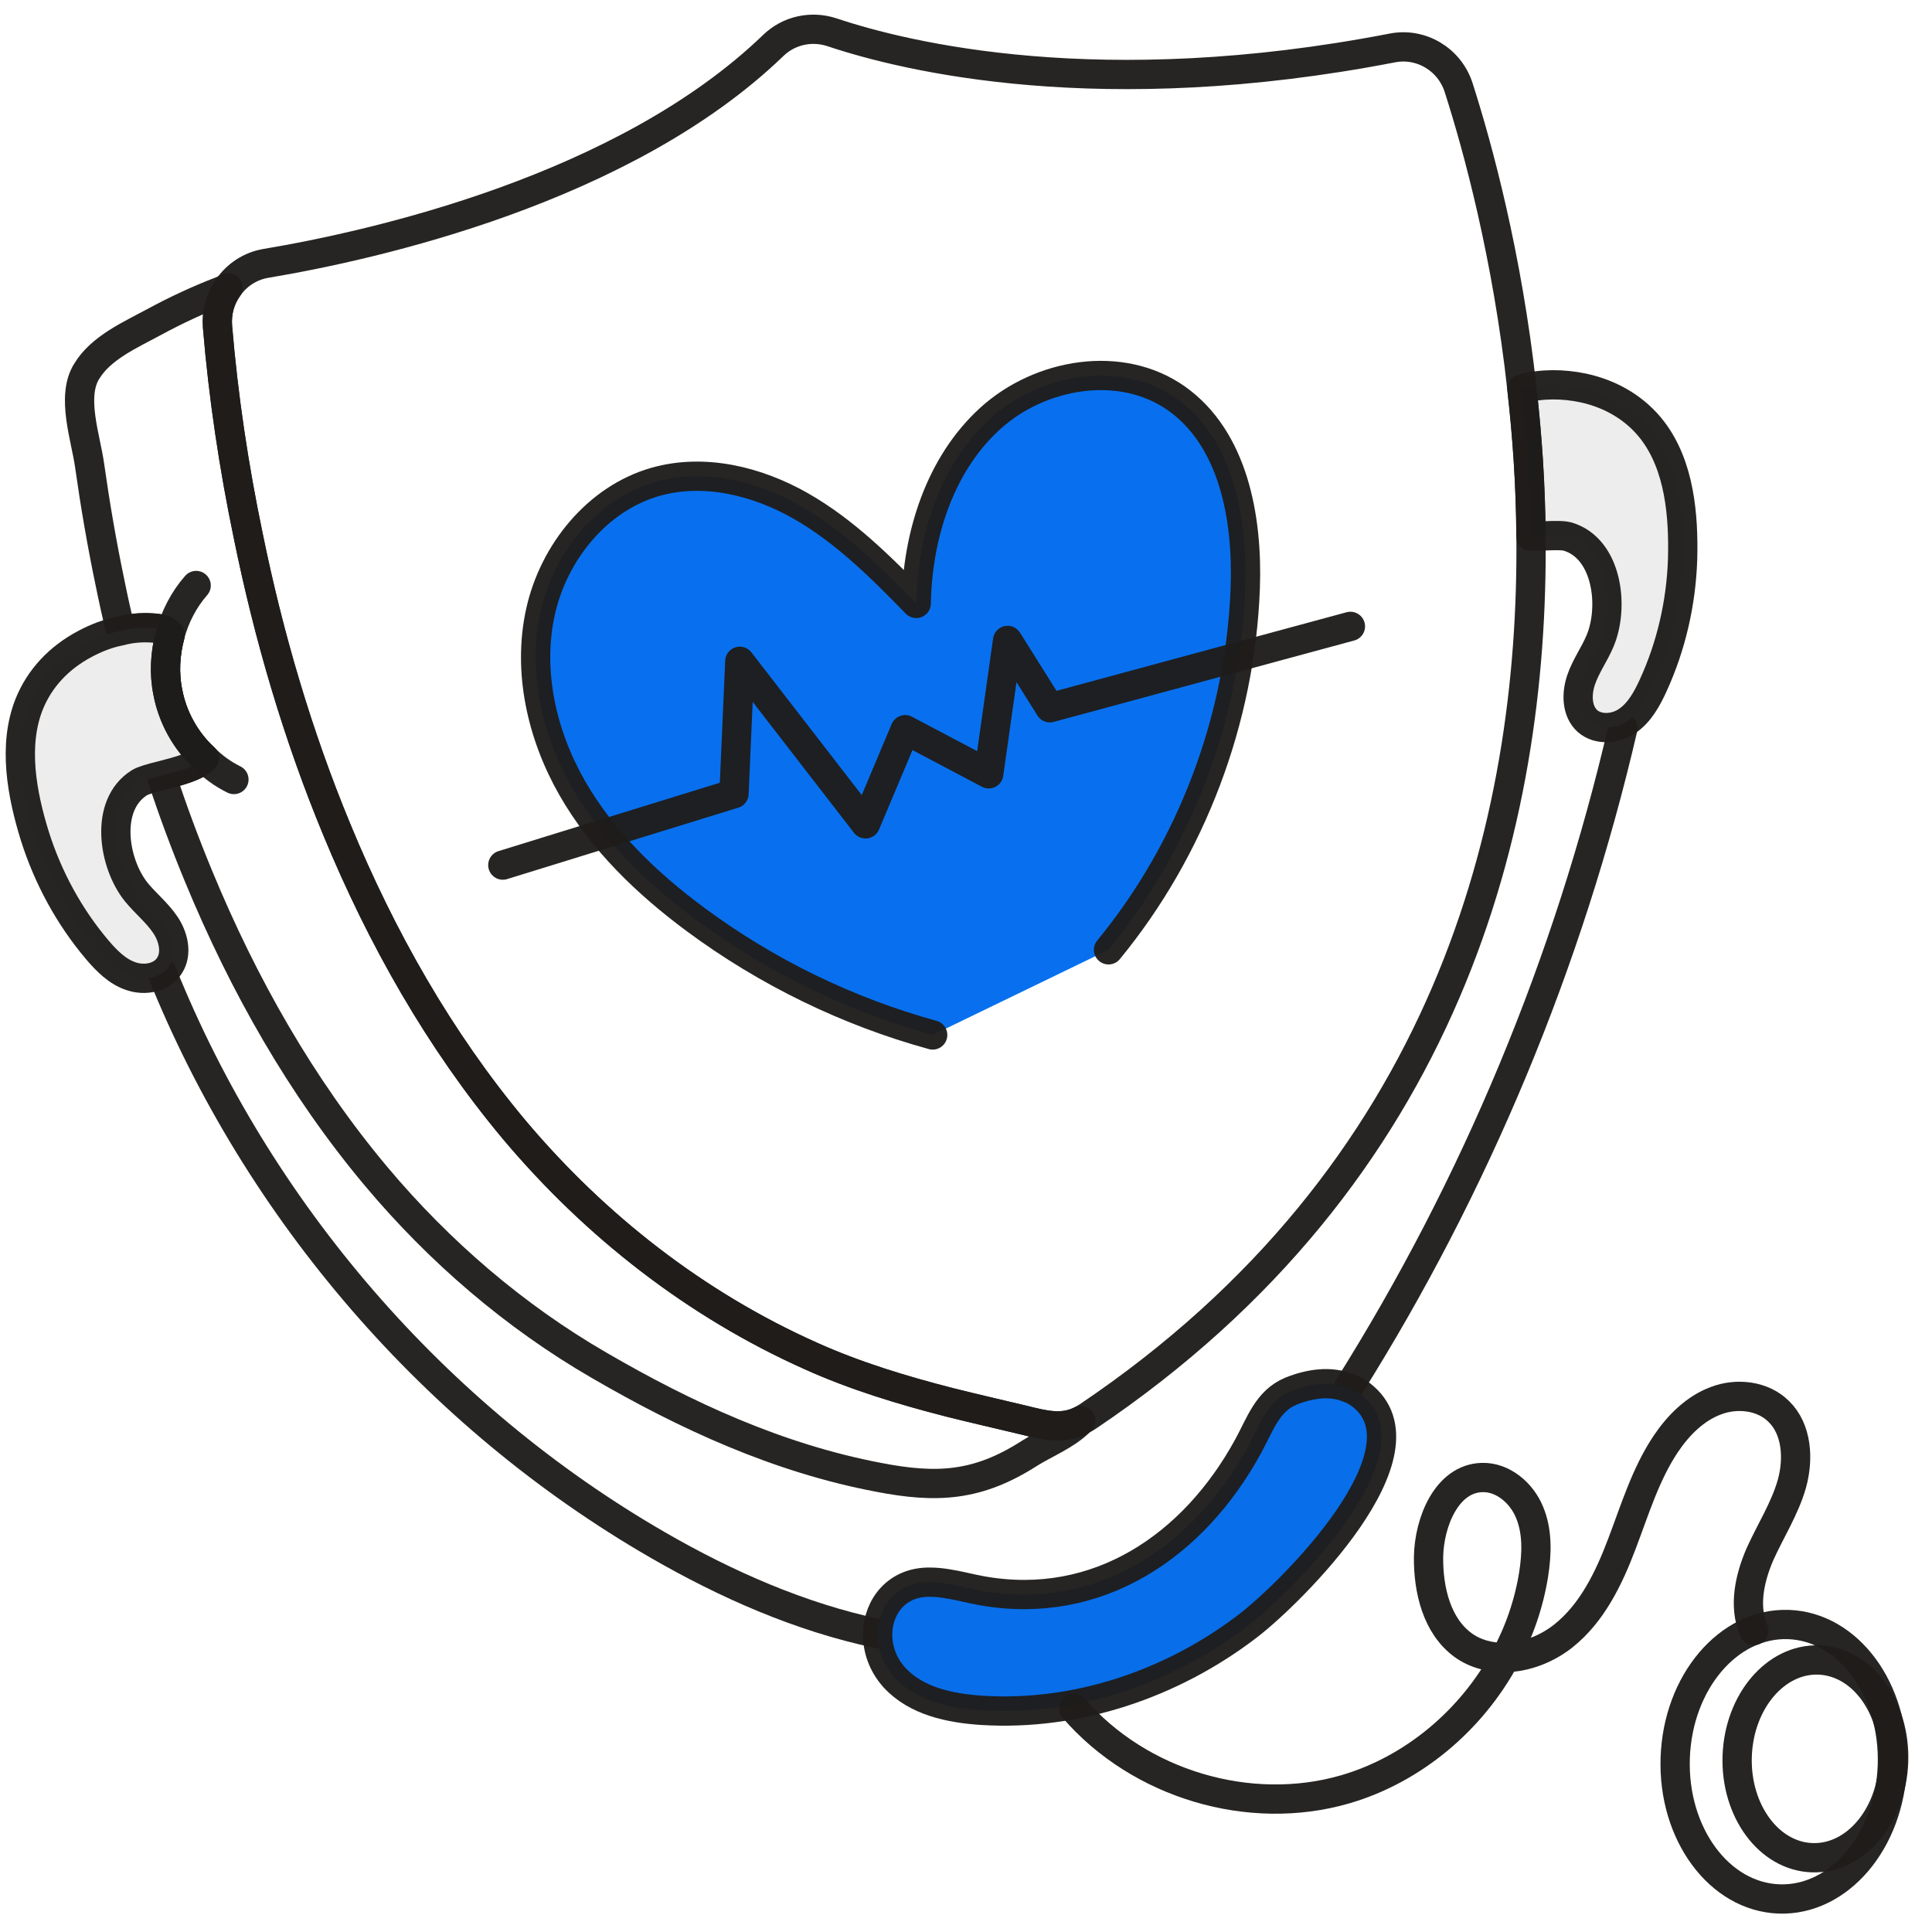 <svg xmlns="http://www.w3.org/2000/svg" xmlns:xlink="http://www.w3.org/1999/xlink" width="66" height="66" fill="none" viewBox="0 0 66 66"><path stroke="url(#pattern0_137_3449)" stroke-linecap="round" stroke-linejoin="round" stroke-miterlimit="10" d="M46.06 47.412C50.41 40.501 53.59 32.85 55.441 24.875"/><path stroke="#1F1D1A" stroke-linecap="round" stroke-linejoin="round" stroke-miterlimit="10" stroke-opacity="0.96" d="M46.06 47.412C50.41 40.501 53.59 32.85 55.441 24.875"/><path stroke="url(#pattern1_137_3449)" stroke-linecap="round" stroke-linejoin="round" stroke-miterlimit="10" d="M5.531 33.216C8.821 41.394 14.881 48.396 22.461 52.774C24.811 54.132 27.341 55.246 29.981 55.804"/><path stroke="#1F1D1A" stroke-linecap="round" stroke-linejoin="round" stroke-miterlimit="10" stroke-opacity="0.96" d="M5.531 33.216C8.821 41.394 14.881 48.396 22.461 52.774C24.811 54.132 27.341 55.246 29.981 55.804"/><path fill="#EDEDED" d="M57.48 19.109C57.43 20.599 57.09 22.078 56.47 23.426C56.26 23.882 56.01 24.338 55.6 24.622C55.2 24.906 54.6 24.956 54.23 24.632C53.86 24.298 53.85 23.71 54.01 23.234C54.17 22.757 54.47 22.352 54.66 21.896C55.15 20.741 54.92 18.734 53.55 18.329C53.34 18.268 52.82 18.309 52.3 18.319C52.29 16.556 52.17 14.863 51.99 13.283C52.67 13.1 53.4 13.11 54.08 13.252C55.07 13.465 55.89 13.972 56.45 14.701C57.38 15.917 57.52 17.62 57.48 19.109Z"/><path stroke="url(#pattern2_137_3449)" stroke-linecap="round" stroke-linejoin="round" stroke-miterlimit="10" d="M57.48 19.109C57.43 20.599 57.09 22.078 56.47 23.426C56.26 23.882 56.01 24.338 55.6 24.622C55.2 24.906 54.6 24.956 54.23 24.632C53.86 24.298 53.85 23.71 54.01 23.234C54.17 22.757 54.47 22.352 54.66 21.896C55.15 20.741 54.92 18.734 53.55 18.329C53.34 18.268 52.82 18.309 52.3 18.319C52.29 16.556 52.17 14.863 51.99 13.283C52.67 13.1 53.4 13.11 54.08 13.252C55.07 13.465 55.89 13.972 56.45 14.701C57.38 15.917 57.52 17.62 57.48 19.109Z"/><path stroke="#1F1D1A" stroke-linecap="round" stroke-linejoin="round" stroke-miterlimit="10" stroke-opacity="0.96" d="M57.48 19.109C57.43 20.599 57.09 22.078 56.47 23.426C56.26 23.882 56.01 24.338 55.6 24.622C55.2 24.906 54.6 24.956 54.23 24.632C53.86 24.298 53.85 23.71 54.01 23.234C54.17 22.757 54.47 22.352 54.66 21.896C55.15 20.741 54.92 18.734 53.55 18.329C53.34 18.268 52.82 18.309 52.3 18.319C52.29 16.556 52.17 14.863 51.99 13.283C52.67 13.1 53.4 13.11 54.08 13.252C55.07 13.465 55.89 13.972 56.45 14.701C57.38 15.917 57.52 17.62 57.48 19.109Z"/><path stroke="url(#pattern3_137_3449)" stroke-linecap="round" stroke-linejoin="round" stroke-miterlimit="10" d="M36.921 48.528C36.461 49.014 35.671 49.328 35.161 49.652C33.401 50.777 32.011 50.858 29.991 50.463C26.591 49.815 23.451 48.376 20.471 46.643C17.581 44.971 15.001 42.751 12.851 40.188C10.291 37.137 8.311 33.631 6.791 29.953C6.321 28.818 5.891 27.663 5.511 26.497C6.051 26.355 6.721 26.193 6.981 25.899C6.341 25.311 5.891 24.501 5.731 23.639C5.601 22.991 5.641 22.322 5.811 21.694C5.811 21.683 5.811 21.683 5.811 21.683C5.661 21.501 5.491 21.471 5.171 21.45C4.821 21.43 4.461 21.46 4.121 21.552C3.991 21.005 3.871 20.468 3.761 19.921C3.481 18.583 3.251 17.245 3.061 15.897C2.931 14.965 2.421 13.546 2.961 12.685C3.451 11.874 4.461 11.438 5.261 11.003C6.011 10.597 6.771 10.243 7.561 9.939C7.641 9.908 7.711 9.868 7.791 9.827C7.521 10.202 7.391 10.668 7.431 11.165C7.631 13.567 7.991 15.958 8.481 18.309C9.181 21.744 10.171 25.119 11.511 28.352C13.031 32.03 15.011 35.536 17.561 38.587C20.331 41.88 23.771 44.565 27.691 46.318C29.221 47.008 30.831 47.494 32.451 47.91C33.301 48.122 34.141 48.315 34.991 48.517C35.691 48.69 36.291 48.842 36.921 48.528Z"/><path stroke="#1F1D1A" stroke-linecap="round" stroke-linejoin="round" stroke-miterlimit="10" stroke-opacity="0.96" d="M36.921 48.528C36.461 49.014 35.671 49.328 35.161 49.652C33.401 50.777 32.011 50.858 29.991 50.463C26.591 49.815 23.451 48.376 20.471 46.643C17.581 44.971 15.001 42.751 12.851 40.188C10.291 37.137 8.311 33.631 6.791 29.953C6.321 28.818 5.891 27.663 5.511 26.497C6.051 26.355 6.721 26.193 6.981 25.899C6.341 25.311 5.891 24.501 5.731 23.639C5.601 22.991 5.641 22.322 5.811 21.694C5.811 21.683 5.811 21.683 5.811 21.683C5.661 21.501 5.491 21.471 5.171 21.45C4.821 21.43 4.461 21.46 4.121 21.552C3.991 21.005 3.871 20.468 3.761 19.921C3.481 18.583 3.251 17.245 3.061 15.897C2.931 14.965 2.421 13.546 2.961 12.685C3.451 11.874 4.461 11.438 5.261 11.003C6.011 10.597 6.771 10.243 7.561 9.939C7.641 9.908 7.711 9.868 7.791 9.827C7.521 10.202 7.391 10.668 7.431 11.165C7.631 13.567 7.991 15.958 8.481 18.309C9.181 21.744 10.171 25.119 11.511 28.352C13.031 32.03 15.011 35.536 17.561 38.587C20.331 41.88 23.771 44.565 27.691 46.318C29.221 47.008 30.831 47.494 32.451 47.91C33.301 48.122 34.141 48.315 34.991 48.517C35.691 48.69 36.291 48.842 36.921 48.528Z"/><path stroke="url(#pattern4_137_3449)" stroke-linecap="round" stroke-linejoin="round" stroke-miterlimit="10" d="M52.301 18.319C52.401 28.128 49.461 40.117 37.151 48.396C37.071 48.446 37.001 48.487 36.921 48.528C36.291 48.842 35.691 48.69 34.991 48.517C34.141 48.315 33.301 48.122 32.451 47.909C30.831 47.494 29.221 47.008 27.691 46.318C23.771 44.565 20.331 41.88 17.561 38.586C15.011 35.536 13.031 32.03 11.511 28.351C10.171 25.119 9.181 21.744 8.481 18.309C7.991 15.958 7.631 13.566 7.431 11.165C7.391 10.668 7.521 10.202 7.791 9.827C8.081 9.401 8.541 9.087 9.091 8.996C12.781 8.378 21.321 6.463 26.411 1.558C26.941 1.041 27.711 0.869 28.421 1.102C30.961 1.953 37.621 3.564 47.561 1.639C48.541 1.446 49.521 2.024 49.831 2.997C50.481 5.024 51.491 8.723 51.991 13.283C52.171 14.863 52.291 16.556 52.301 18.319Z"/><path stroke="#1F1D1A" stroke-linecap="round" stroke-linejoin="round" stroke-miterlimit="10" stroke-opacity="0.96" d="M52.301 18.319C52.401 28.128 49.461 40.117 37.151 48.396C37.071 48.446 37.001 48.487 36.921 48.528C36.291 48.842 35.691 48.69 34.991 48.517C34.141 48.315 33.301 48.122 32.451 47.909C30.831 47.494 29.221 47.008 27.691 46.318C23.771 44.565 20.331 41.88 17.561 38.586C15.011 35.536 13.031 32.03 11.511 28.351C10.171 25.119 9.181 21.744 8.481 18.309C7.991 15.958 7.631 13.566 7.431 11.165C7.391 10.668 7.521 10.202 7.791 9.827C8.081 9.401 8.541 9.087 9.091 8.996C12.781 8.378 21.321 6.463 26.411 1.558C26.941 1.041 27.711 0.869 28.421 1.102C30.961 1.953 37.621 3.564 47.561 1.639C48.541 1.446 49.521 2.024 49.831 2.997C50.481 5.024 51.491 8.723 51.991 13.283C52.171 14.863 52.291 16.556 52.301 18.319Z"/><path fill="#EDEDED" d="M5.641 31.584C5.921 31.989 6.061 32.567 5.791 32.983C5.531 33.408 4.941 33.51 4.471 33.347C4.011 33.195 3.641 32.821 3.321 32.445C2.361 31.31 1.641 29.983 1.191 28.564C0.751 27.146 0.431 25.463 1.001 24.045C1.351 23.183 2.001 22.474 2.901 21.998C3.281 21.795 3.691 21.633 4.121 21.552C4.461 21.46 4.821 21.43 5.171 21.45C5.491 21.471 5.661 21.501 5.811 21.683C5.811 21.683 5.811 21.683 5.811 21.694C5.641 22.322 5.601 22.991 5.731 23.639C5.891 24.501 6.341 25.311 6.981 25.899C6.721 26.193 6.051 26.355 5.511 26.497C5.181 26.578 4.891 26.659 4.761 26.74C3.551 27.5 3.871 29.497 4.651 30.469C4.961 30.854 5.361 31.169 5.641 31.584Z"/><path stroke="url(#pattern5_137_3449)" stroke-linecap="round" stroke-linejoin="round" stroke-miterlimit="10" d="M5.641 31.584C5.921 31.989 6.061 32.567 5.791 32.983C5.531 33.408 4.941 33.51 4.471 33.347C4.011 33.195 3.641 32.821 3.321 32.445C2.361 31.31 1.641 29.983 1.191 28.564C0.751 27.146 0.431 25.463 1.001 24.045C1.351 23.183 2.001 22.474 2.901 21.998C3.281 21.795 3.691 21.633 4.121 21.552C4.461 21.46 4.821 21.43 5.171 21.45C5.491 21.471 5.661 21.501 5.811 21.683C5.811 21.683 5.811 21.683 5.811 21.694C5.641 22.322 5.601 22.991 5.731 23.639C5.891 24.501 6.341 25.311 6.981 25.899C6.721 26.193 6.051 26.355 5.511 26.497C5.181 26.578 4.891 26.659 4.761 26.74C3.551 27.5 3.871 29.497 4.651 30.469C4.961 30.854 5.361 31.169 5.641 31.584Z"/><path stroke="#1F1D1A" stroke-linecap="round" stroke-linejoin="round" stroke-miterlimit="10" stroke-opacity="0.96" d="M5.641 31.584C5.921 31.989 6.061 32.567 5.791 32.983C5.531 33.408 4.941 33.51 4.471 33.347C4.011 33.195 3.641 32.821 3.321 32.445C2.361 31.31 1.641 29.983 1.191 28.564C0.751 27.146 0.431 25.463 1.001 24.045C1.351 23.183 2.001 22.474 2.901 21.998C3.281 21.795 3.691 21.633 4.121 21.552C4.461 21.46 4.821 21.43 5.171 21.45C5.491 21.471 5.661 21.501 5.811 21.683C5.811 21.683 5.811 21.683 5.811 21.694C5.641 22.322 5.601 22.991 5.731 23.639C5.891 24.501 6.341 25.311 6.981 25.899C6.721 26.193 6.051 26.355 5.511 26.497C5.181 26.578 4.891 26.659 4.761 26.74C3.551 27.5 3.871 29.497 4.651 30.469C4.961 30.854 5.361 31.169 5.641 31.584Z"/><path stroke="url(#pattern6_137_3449)" stroke-linecap="round" stroke-linejoin="round" stroke-miterlimit="10" d="M6.701 20.002C6.281 20.478 5.981 21.066 5.811 21.684C5.811 21.684 5.811 21.684 5.811 21.694C5.641 22.323 5.601 22.991 5.731 23.64C5.891 24.501 6.341 25.312 6.981 25.9C7.281 26.204 7.621 26.447 7.991 26.629"/><path stroke="#1F1D1A" stroke-linecap="round" stroke-linejoin="round" stroke-miterlimit="10" stroke-opacity="0.96" d="M6.701 20.002C6.281 20.478 5.981 21.066 5.811 21.684C5.811 21.684 5.811 21.684 5.811 21.694C5.641 22.323 5.601 22.991 5.731 23.64C5.891 24.501 6.341 25.312 6.981 25.9C7.281 26.204 7.621 26.447 7.991 26.629"/><path fill="#086EEA" d="M42.621 55.55C40.041 57.526 36.781 58.631 33.541 58.428C32.451 58.357 31.291 58.114 30.551 57.303C30.151 56.857 29.971 56.32 29.981 55.803C30.001 54.871 30.651 54.02 31.791 54.05C31.981 54.05 32.161 54.071 32.351 54.101C32.751 54.162 33.151 54.273 33.551 54.344C37.511 55.043 40.781 52.804 42.631 49.419C43.051 48.659 43.291 47.859 44.101 47.524C44.731 47.271 45.441 47.159 46.061 47.413C46.211 47.464 46.351 47.544 46.491 47.646C49.011 49.571 44.071 54.446 42.621 55.55Z"/><path stroke="url(#pattern7_137_3449)" stroke-linecap="round" stroke-linejoin="round" stroke-miterlimit="10" d="M42.621 55.55C40.041 57.526 36.781 58.631 33.541 58.428C32.451 58.357 31.291 58.114 30.551 57.303C30.151 56.857 29.971 56.32 29.981 55.803C30.001 54.871 30.651 54.02 31.791 54.05C31.981 54.05 32.161 54.071 32.351 54.101C32.751 54.162 33.151 54.273 33.551 54.344C37.511 55.043 40.781 52.804 42.631 49.419C43.051 48.659 43.291 47.859 44.101 47.524C44.731 47.271 45.441 47.159 46.061 47.413C46.211 47.464 46.351 47.544 46.491 47.646C49.011 49.571 44.071 54.446 42.621 55.55Z"/><path stroke="#1F1D1A" stroke-linecap="round" stroke-linejoin="round" stroke-miterlimit="10" stroke-opacity="0.96" d="M42.621 55.55C40.041 57.526 36.781 58.631 33.541 58.428C32.451 58.357 31.291 58.114 30.551 57.303C30.151 56.857 29.971 56.32 29.981 55.803C30.001 54.871 30.651 54.02 31.791 54.05C31.981 54.05 32.161 54.071 32.351 54.101C32.751 54.162 33.151 54.273 33.551 54.344C37.511 55.043 40.781 52.804 42.631 49.419C43.051 48.659 43.291 47.859 44.101 47.524C44.731 47.271 45.441 47.159 46.061 47.413C46.211 47.464 46.351 47.544 46.491 47.646C49.011 49.571 44.071 54.446 42.621 55.55Z"/><path stroke="url(#pattern8_137_3449)" stroke-linecap="round" stroke-linejoin="round" stroke-miterlimit="10" d="M59.911 55.703C59.911 55.693 59.901 55.682 59.901 55.672C59.561 54.861 59.771 53.909 60.121 53.098C60.481 52.298 60.971 51.538 61.211 50.697C61.451 49.845 61.391 48.822 60.761 48.214C60.221 47.677 59.341 47.575 58.621 47.849C57.911 48.112 57.341 48.68 56.911 49.318C56.211 50.362 55.851 51.578 55.401 52.754C54.961 53.919 54.391 55.095 53.421 55.875C52.851 56.331 52.121 56.615 51.421 56.625M51.421 56.625C50.901 56.625 50.401 56.503 49.981 56.199C49.081 55.541 48.791 54.314 48.801 53.19C48.821 51.984 49.431 50.504 50.631 50.474C51.341 50.453 51.981 51.001 52.251 51.659C52.531 52.328 52.501 53.078 52.391 53.787C52.231 54.781 51.901 55.743 51.421 56.625ZM51.421 56.625C50.271 58.763 48.281 60.445 45.961 61.124C42.691 62.077 38.921 60.952 36.681 58.358"/><path stroke="#1F1D1A" stroke-linecap="round" stroke-linejoin="round" stroke-miterlimit="10" stroke-opacity="0.96" d="M59.911 55.703C59.911 55.693 59.901 55.682 59.901 55.672C59.561 54.861 59.771 53.909 60.121 53.098C60.481 52.298 60.971 51.538 61.211 50.697C61.451 49.845 61.391 48.822 60.761 48.214C60.221 47.677 59.341 47.575 58.621 47.849C57.911 48.112 57.341 48.68 56.911 49.318C56.211 50.362 55.851 51.578 55.401 52.754C54.961 53.919 54.391 55.095 53.421 55.875C52.851 56.331 52.121 56.615 51.421 56.625M51.421 56.625C50.901 56.625 50.401 56.503 49.981 56.199C49.081 55.541 48.791 54.314 48.801 53.19C48.821 51.984 49.431 50.504 50.631 50.474C51.341 50.453 51.981 51.001 52.251 51.659C52.531 52.328 52.501 53.078 52.391 53.787C52.231 54.781 51.901 55.743 51.421 56.625ZM51.421 56.625C50.271 58.763 48.281 60.445 45.961 61.124C42.691 62.077 38.921 60.952 36.681 58.358"/><path stroke="url(#pattern9_137_3449)" stroke-linecap="round" stroke-linejoin="round" stroke-miterlimit="10" d="M64.645 60.313C64.733 57.724 63.144 55.567 61.096 55.496C59.047 55.425 57.316 57.465 57.228 60.054C57.14 62.643 58.729 64.799 60.777 64.871C62.825 64.942 64.557 62.901 64.645 60.313Z"/><path stroke="#1F1D1A" stroke-linecap="round" stroke-linejoin="round" stroke-miterlimit="10" stroke-opacity="0.96" d="M64.645 60.313C64.733 57.724 63.144 55.567 61.096 55.496C59.047 55.425 57.316 57.465 57.228 60.054C57.14 62.643 58.729 64.799 60.777 64.871C62.825 64.942 64.557 62.901 64.645 60.313Z"/><path stroke="url(#pattern10_137_3449)" stroke-linecap="round" stroke-linejoin="round" stroke-miterlimit="10" d="M64.689 60.179C64.753 58.314 63.608 56.76 62.132 56.708C60.656 56.657 59.409 58.127 59.345 59.992C59.282 61.857 60.427 63.411 61.903 63.462C63.378 63.514 64.626 62.044 64.689 60.179Z"/><path stroke="#1F1D1A" stroke-linecap="round" stroke-linejoin="round" stroke-miterlimit="10" stroke-opacity="0.96" d="M64.689 60.179C64.753 58.314 63.608 56.76 62.132 56.708C60.656 56.657 59.409 58.127 59.345 59.992C59.282 61.857 60.427 63.411 61.903 63.462C63.378 63.514 64.626 62.044 64.689 60.179Z"/><path fill="#0870EE" d="M31.862 35.356C28.955 34.557 26.195 33.213 23.762 31.412C22.1 30.182 20.571 28.713 19.54 26.907C18.51 25.102 18.013 22.926 18.466 20.892C18.919 18.857 20.415 17.02 22.398 16.459C24.053 15.992 25.856 16.43 27.354 17.284C28.851 18.137 30.094 19.375 31.3 20.614C31.343 18.28 32.107 15.864 33.82 14.302C35.533 12.741 38.298 12.275 40.188 13.61C42.131 14.982 42.626 17.682 42.54 20.08C42.377 24.572 40.707 28.993 37.869 32.447"/><path stroke="url(#pattern11_137_3449)" stroke-linecap="round" stroke-linejoin="round" stroke-miterlimit="10" d="M31.862 35.356C28.955 34.557 26.195 33.213 23.762 31.412C22.1 30.182 20.571 28.713 19.54 26.907C18.51 25.102 18.013 22.926 18.466 20.892C18.919 18.857 20.415 17.02 22.398 16.459C24.053 15.992 25.856 16.43 27.354 17.284C28.851 18.137 30.094 19.375 31.3 20.614C31.343 18.28 32.107 15.864 33.82 14.302C35.533 12.741 38.298 12.275 40.188 13.61C42.131 14.982 42.626 17.682 42.54 20.08C42.377 24.572 40.707 28.993 37.869 32.447"/><path stroke="#1F1D1A" stroke-linecap="round" stroke-linejoin="round" stroke-miterlimit="10" stroke-opacity="0.96" d="M31.862 35.356C28.955 34.557 26.195 33.213 23.762 31.412C22.1 30.182 20.571 28.713 19.54 26.907C18.51 25.102 18.013 22.926 18.466 20.892C18.919 18.857 20.415 17.02 22.398 16.459C24.053 15.992 25.856 16.43 27.354 17.284C28.851 18.137 30.094 19.375 31.3 20.614C31.343 18.28 32.107 15.864 33.82 14.302C35.533 12.741 38.298 12.275 40.188 13.61C42.131 14.982 42.626 17.682 42.54 20.08C42.377 24.572 40.707 28.993 37.869 32.447"/><path stroke="url(#pattern12_137_3449)" stroke-linecap="round" stroke-linejoin="round" stroke-miterlimit="10" d="M17.177 29.553L25.075 27.113L25.273 22.591L29.568 28.144L30.922 24.927L33.777 26.435L34.421 21.878L35.865 24.179L46.132 21.398"/><path stroke="#1F1D1A" stroke-linecap="round" stroke-linejoin="round" stroke-miterlimit="10" stroke-opacity="0.96" d="M17.177 29.553L25.075 27.113L25.273 22.591L29.568 28.144L30.922 24.927L33.777 26.435L34.421 21.878L35.865 24.179L46.132 21.398"/></svg>